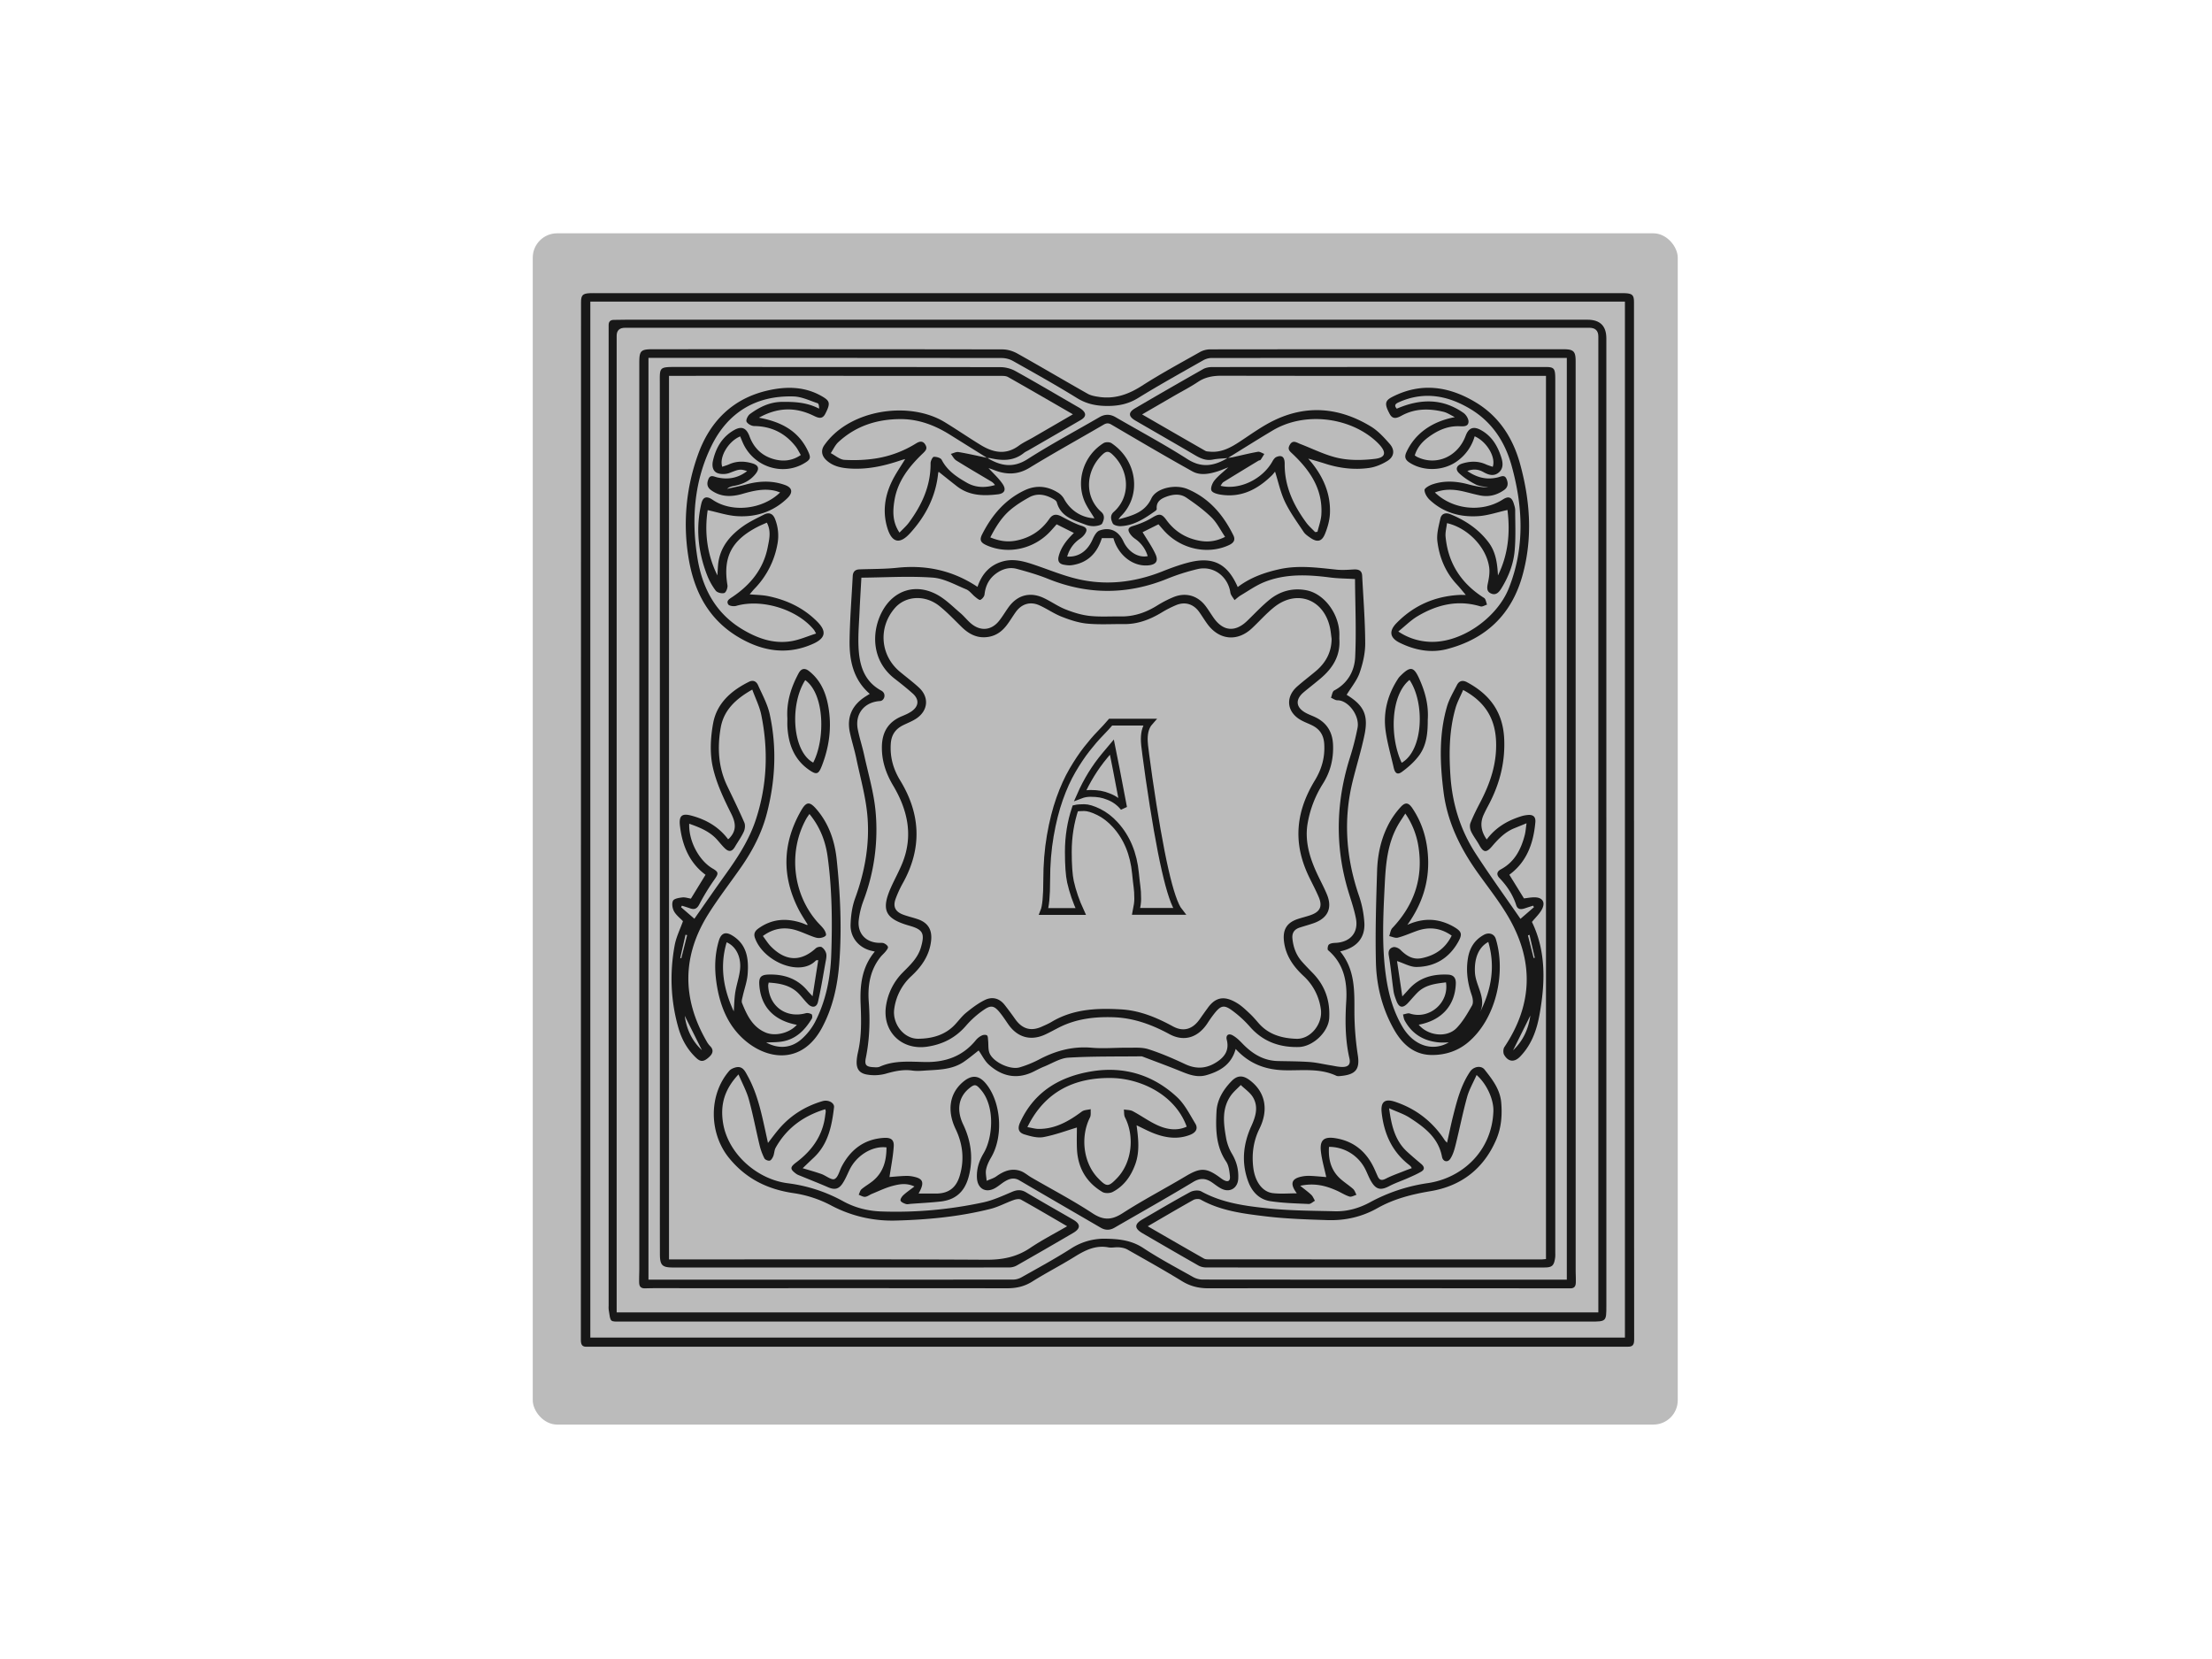 <svg xmlns="http://www.w3.org/2000/svg" xml:space="preserve" width="2000" height="1500" viewBox="0 0 2000 1500" data-version="1" data-id="lg_qwqdmXTY7rhA3qgKpJ" x="0" y="0"><rect width="2000" height="1500" id="background" stroke="transparent" fill="#ffffff"></rect><g id="outer-wrapper" data-padding="20" transform="matrix(2.301,0,0,2.301,-1300.613,-975.46)"><g id="inner-wrapper" transform="matrix(0.957,0,0,0.957,10,10.404)"><rect width="470.13" height="489.129" x="398.995" y="165.452" fill="#bbbbbb" rx="10" ry="10" transform="translate(399.94 362.45)"></rect><path fill="#181818" d="M1251.11 769.131C1251.11 840.194 1251.094 911.257 1251.167 982.321C1251.167 985.181 1249.654 985.076 1247.74 985.076Q1213.056 985.066 1178.367 985.071H823.186C822.578 985.071 821.969 985.035 821.366 985.071C819.416 985.201 818.693 984.463 818.693 982.361C818.75 840.324 818.75 698.281 818.756 556.243C818.756 553.315 819.421 552.618 822.38 552.488C823.415 552.441 824.46 552.478 825.5 552.478H1245.088C1245.956 552.478 1246.825 552.441 1247.688 552.498C1250.486 552.675 1251.099 553.351 1251.099 556.206V769.136ZM1247.376 555.931H822.572V981.321H1247.376Z "></path><path fill="#181818" d="M1239.753 767.836V968.28C1239.753 974.692 1239.711 974.733 1233.258 974.733H835.218C830.461 974.733 830.928 975.113 830.102 969.778C830.024 969.268 830.092 968.738 830.092 968.218V567.854C830.092 567.163 830.118 566.466 830.092 565.774C830.04 564.308 830.642 563.465 832.192 563.45C833.919 563.434 835.65 563.382 837.377 563.382H1232.01Q1239.753 563.382 1239.748 571.047V767.851ZM1236.46 970.963V570.267Q1236.46 566.689 1232.758 566.689H836.846Q833.388 566.689 833.388 569.986V970.963Z "></path><path fill="#181818" d="M1227.148 768.616V953.216C1227.148 955.036 1227.258 956.856 1227.21 958.671C1227.174 960.091 1226.748 961.099 1224.917 961.099C1175.377 961.047 1125.837 961.021 1076.296 961.068C1072.365 961.068 1068.922 960.241 1065.526 958.156C1058.153 953.632 1050.598 949.409 1043.068 945.146C1042.08 944.589 1040.838 944.355 1039.688 944.251C1038.232 944.121 1036.703 944.531 1035.284 944.267C1030.026 943.289 1025.773 945.421 1021.494 948.083C1015.763 951.645 1009.736 954.723 1004.021 958.312C1000.787 960.345 997.464 961.068 993.731 961.062C949.385 961.011 905.039 961.032 860.694 961.032C855.499 961.032 850.299 960.948 845.109 961.094C843.139 961.151 842.655 960.168 842.619 958.619C842.577 956.715 842.681 954.807 842.681 952.899V581.099C842.681 576.059 843.253 575.499 848.406 575.499C896.215 575.499 944.029 575.477 991.838 575.571C993.871 575.571 996.107 576.252 997.896 577.251C1007.562 582.659 1017.094 588.311 1026.74 593.755C1028.154 594.556 1029.922 594.858 1031.57 595.092C1038.024 596.007 1043.604 594.005 1049.069 590.495C1056.78 585.545 1064.866 581.177 1072.854 576.668A8.84 8.84 0 0 1 1077.004 575.55C1125.42 575.493 1173.838 575.498 1222.254 575.509C1226.29 575.509 1227.138 576.393 1227.138 580.386V768.626ZM1223.503 579.06H1221.506C1173.526 579.06 1125.546 579.055 1077.57 579.102C1076.436 579.102 1075.183 579.497 1074.19 580.059C1065.24 585.149 1056.224 590.141 1047.467 595.544C1043.5 597.994 1039.428 598.794 1034.94 598.794S1026.381 598.014 1022.408 595.554C1013.802 590.23 1004.952 585.3 996.133 580.329A9.9 9.9 0 0 0 991.531 579.107C944.071 579.045 896.61 579.055 849.155 579.055H846.445V957.537H848.895C897.998 957.537 947.107 957.547 996.211 957.501C997.35 957.501 998.603 957.131 999.601 956.57C1006.382 952.743 1013.241 949.025 1019.803 944.844A25.1 25.1 0 0 1 1034.41 940.725C1039.854 940.835 1044.841 941.396 1049.62 944.547C1056.182 948.874 1063.166 952.566 1070.03 956.424A8.3 8.3 0 0 0 1073.899 957.49C1122.831 957.542 1171.763 957.532 1220.695 957.532H1223.518V579.06Z "></path><path fill="#181818" d="M985.577 620.135C990.985 623.38 996.117 624.451 1002.097 620.629C1011.697 614.499 1021.769 609.106 1031.633 603.386C1033.848 602.101 1036.006 602.101 1038.222 603.386C1048.086 609.106 1058.158 614.498 1067.758 620.629C1073.738 624.451 1078.865 623.375 1084.278 620.135C1084.948 620.041 1085.625 619.985 1086.285 619.844C1089.738 619.09 1093.175 618.221 1096.654 617.608C1097.465 617.468 1098.422 618.164 1099.311 618.481C1098.812 619.293 1098.349 620.13 1097.793 620.894C1097.621 621.128 1097.148 621.118 1096.862 621.289C1092.078 624.191 1087.289 627.087 1082.531 630.041C1082.042 630.348 1081.766 630.998 1081.33 631.575C1089.083 633.452 1098.568 628.881 1102.64 621.555C1103.03 620.853 1103.59 620.031 1104.272 619.74C1106.492 618.804 1107.699 619.709 1107.672 622.558C1107.59 631.752 1111.276 639.526 1116.549 646.707C1117.589 648.127 1118.962 649.297 1120.179 650.587L1121.136 650.457C1121.692 648.09 1122.596 645.745 1122.737 643.353C1123.367 632.615 1117.73 624.783 1110.34 617.935C1109.165 616.849 1109.066 616.063 1109.711 614.862C1110.97 612.527 1112.566 613.822 1114.131 614.425C1119.352 616.427 1124.448 619.053 1129.851 620.203C1134.63 621.217 1139.824 621.092 1144.723 620.515C1149.096 619.995 1149.507 617.92 1146.605 614.717A25 25 0 0 0 1144.359 612.564C1133.553 603.334 1115.665 601.16 1102.774 608.835C1096.566 612.527 1090.461 616.396 1084.309 620.182C1082.255 620.379 1080.17 620.416 1078.158 620.811C1075.277 621.378 1072.994 620.26 1070.633 618.871C1062.578 614.129 1054.466 609.496 1046.386 604.801C1043.468 603.105 1043.37 601.436 1046.286 599.731A2212 2212 0 0 1 1074.174 583.667C1075.235 583.064 1076.639 582.825 1077.887 582.82C1123.444 582.778 1168.997 582.783 1214.554 582.789C1218.417 582.789 1218.776 583.303 1218.776 588.019V946.014C1218.776 946.882 1218.833 947.761 1218.708 948.609C1218.225 951.874 1217.44 952.529 1214.174 952.529Q1144.801 952.555 1075.433 952.524C1074.372 952.524 1073.181 952.249 1072.266 951.729C1064.591 947.366 1056.962 942.93 1049.334 938.495C1045.902 936.498 1045.886 934.735 1049.272 932.775C1055.782 928.999 1062.262 925.151 1068.876 921.563C1070.113 920.893 1072.282 920.659 1073.426 921.293C1082.084 926.087 1091.667 927.304 1101.178 928.293C1110.19 929.228 1119.305 929.228 1128.374 929.452C1133.486 929.577 1138.327 928.147 1142.794 925.718A70.7 70.7 0 0 1 1166.526 917.877C1180.509 915.802 1192.771 904.819 1193.369 888.372C1193.535 883.728 1190.8 877.322 1186.469 873.495C1185.096 876.609 1183.421 879.465 1182.574 882.548C1180.78 889.043 1179.48 895.668 1177.852 902.209C1177.363 904.179 1176.765 906.255 1175.668 907.909C1174.555 909.583 1172.636 909.057 1172.268 907.076C1170.806 899.229 1165.034 894.945 1158.96 891.024C1156.542 889.464 1153.698 888.574 1150.542 887.155C1151.519 894.211 1152.912 900.368 1157.952 905.001C1159.798 906.697 1161.712 908.324 1163.635 909.931C1164.977 911.049 1165.398 912.214 1163.677 913.212C1161.919 914.232 1160.037 915.048 1158.17 915.869C1155.664 916.977 1153.038 917.845 1150.62 919.119C1147.177 920.929 1145.227 920.607 1143.236 917.273C1142.31 915.723 1141.67 914.003 1140.875 912.37A16.69 16.69 0 0 0 1125.873 903C1125.561 907.466 1126.408 911.647 1129.424 915.006C1131.239 917.029 1133.709 918.454 1135.768 920.284C1136.424 920.867 1136.699 921.881 1137.152 922.697C1136.184 922.962 1135.087 923.664 1134.286 923.415C1132.492 922.858 1130.865 921.777 1129.133 921.002C1124.588 918.958 1119.919 917.715 1114.053 918.989C1115.91 920.487 1117.345 921.506 1118.603 922.713C1119.263 923.347 1119.612 924.314 1120.101 925.131C1119.248 925.593 1118.369 926.493 1117.537 926.451C1112.275 926.217 1106.981 926.093 1101.787 925.307C1097.273 924.627 1094.277 921.501 1092.702 917.242C1089.842 909.515 1090.606 901.912 1093.955 894.529C1095.739 890.597 1097.002 886.589 1094.647 882.631C1093.472 880.665 1091.345 879.267 1089.65 877.608C1088.261 879.058 1086.66 880.364 1085.526 881.991C1081.782 887.368 1082.567 893.39 1083.612 899.307C1084.008 901.543 1084.834 903.831 1085.994 905.781C1087.934 909.041 1088.823 912.417 1088.599 916.171C1088.381 919.785 1085.396 921.808 1082.063 920.341C1080.581 919.691 1079.286 918.615 1077.939 917.679C1075.37 915.895 1073.067 915.63 1070.098 917.419C1059.432 923.857 1048.564 929.961 1037.78 936.207C1035.882 937.304 1034.036 937.304 1032.143 936.201C1020.999 929.717 1009.84 923.259 998.712 916.743C996.601 915.505 994.708 916.041 992.862 917.138C991.452 917.975 990.22 919.114 988.796 919.92C984.864 922.151 981.5 920.128 981.308 915.64C981.146 911.938 982.218 908.709 984.095 905.563C987.719 899.495 988.983 886.541 982.909 879.532C980.98 877.301 980.398 877.103 978.109 878.986C973.742 882.579 972.842 887.883 975.671 893.816C978.708 900.191 979.753 906.832 978.281 913.774C977.371 918.059 975.588 921.907 971.48 924.013C969.92 924.813 968.084 925.255 966.326 925.448C962.296 925.895 958.24 926.098 954.2 926.394C953.508 926.446 952.754 926.664 952.14 926.462C951.309 926.186 950.17 925.718 949.952 925.068C949.759 924.501 950.498 923.388 951.106 922.827C952.411 921.621 953.904 920.617 955.651 919.27C952.307 917.705 949.395 918.324 946.665 919.036C943.769 919.796 941.023 921.153 938.231 922.281C937.269 922.671 936.38 923.425 935.407 923.519C934.56 923.602 933.65 922.989 932.766 922.681C933.14 921.901 933.332 920.908 933.93 920.393C935.433 919.109 937.206 918.147 938.72 916.878C942.978 913.306 944.174 908.511 944.174 903.223C938.267 902.5 931.757 906.593 928.918 912.593C928.034 914.465 927.228 916.41 926.078 918.116C924.508 920.451 922.75 920.69 920.213 919.593C916.516 917.986 912.756 916.519 909.028 914.98C908.393 914.72 907.707 914.507 907.161 914.112C904.483 912.167 904.483 911.356 907.161 909.349C913.666 904.461 918.06 898.289 919.027 890.009C919.09 889.495 919.199 888.98 919.23 888.465C919.246 888.226 919.136 887.977 919.043 887.545C910.172 890.244 903.209 895.246 898.669 903.358C898.102 904.372 898.139 905.708 897.692 906.811C897.395 907.539 896.834 908.506 896.22 908.657C895.58 908.807 894.348 908.303 894.057 907.737A24.4 24.4 0 0 1 892.102 902.459C890.578 896.156 889.387 889.771 887.666 883.525C886.725 880.109 884.967 876.921 883.412 873.25C877.698 879.355 875.836 885.621 877.084 893.28C879.122 905.797 890.978 916.348 903.646 917.944A63.4 63.4 0 0 1 926.432 925.364C931.299 928.022 936.499 929.332 942.068 929.53C956.155 930.034 970.091 928.765 983.835 925.817C987.922 924.938 991.843 923.134 995.722 921.48C997.833 920.58 999.528 920.503 1001.552 921.714C1007.932 925.541 1014.426 929.176 1020.864 932.915Q1025.492 935.609 1020.796 938.365A2174 2174 0 0 1 997.636 951.729C996.72 952.249 995.53 952.524 994.469 952.524C948.48 952.555 902.491 952.54 856.508 952.534C852.082 952.534 851.152 951.624 851.141 947.049C851.115 935.349 851.131 923.649 851.131 911.954C851.131 804.584 851.141 697.209 851.105 589.84C851.105 582.825 850.585 582.773 858.213 582.778C902.47 582.804 946.728 582.773 990.98 582.861C993.028 582.861 995.296 583.449 997.084 584.442C1005.482 589.096 1013.75 593.984 1022.065 598.794C1022.814 599.226 1023.599 599.626 1024.27 600.157Q1027.338 602.569 1023.953 604.551C1016.85 608.69 1009.726 612.793 1002.612 616.906C1001.936 617.296 1001.192 617.597 1000.6 618.081C996.424 621.461 991.728 621.336 986.861 620.234C986.456 620.14 986.014 620.197 985.587 620.182Q977.933 615.413 970.278 610.624C964.002 606.693 957.325 604.145 949.78 604.187C940.144 604.244 931.544 607.031 924.41 613.635C923.099 614.852 922.319 616.645 921.294 618.169C923.172 619.137 925.007 620.821 926.931 620.925C931.294 621.159 935.761 621.003 940.071 620.301A44.2 44.2 0 0 0 956.244 614.217C957.476 613.453 958.984 612.834 960.086 614.623C961.038 616.173 960.456 616.979 959.14 618.237C953.508 623.619 948.704 629.661 947.43 637.664C946.733 642.022 946.577 646.426 949.52 650.799C950.94 649.302 952.312 648.121 953.358 646.707C958.708 639.458 962.369 631.58 962.281 622.298C962.271 621.378 963.097 619.708 963.612 619.678C964.694 619.615 966.43 620.098 966.842 620.899C969.15 625.408 973.122 628.008 977.262 630.359C980.746 632.334 984.584 632.475 988.722 631.269A4.7 4.7 0 0 0 986.992 629.687C982.264 626.859 977.496 624.097 972.826 621.175C971.886 620.587 971.324 619.391 970.59 618.476C971.651 618.201 972.77 617.551 973.757 617.717C977.735 618.383 981.677 619.303 985.629 620.13ZM1051.477 935.625C1059.38 940.179 1066.926 944.553 1074.517 948.863C1075.131 949.212 1076.005 949.191 1076.759 949.196Q1144.832 949.227 1212.905 949.227C1213.571 949.227 1214.236 949.129 1214.965 949.071V586.439H1211.444C1168.227 586.439 1125.01 586.465 1081.792 586.382C1078.21 586.377 1075.042 586.922 1072.016 588.951C1068.86 591.061 1065.449 592.799 1062.157 594.707L1049.131 602.263C1058.018 607.395 1066.546 612.33 1075.1 617.223C1075.584 617.499 1076.254 617.488 1076.847 617.545C1081.647 618.035 1085.531 615.881 1089.358 613.359C1093.908 610.364 1098.365 607.114 1103.238 604.749C1116.872 598.139 1130.298 599.465 1143.064 607.223C1146.023 609.017 1148.504 611.758 1150.822 614.399C1152.986 616.869 1152.642 619.615 1149.902 621.326C1147.64 622.74 1144.962 623.874 1142.342 624.243C1136.195 625.106 1130.09 624.357 1124.157 622.439C1122.113 621.779 1120.044 621.206 1117.345 620.411C1118.208 621.441 1118.598 621.887 1118.972 622.355C1123.699 628.309 1126.528 635.038 1126.268 642.693C1126.169 645.636 1125.316 648.683 1124.178 651.423C1122.878 654.553 1120.954 654.84 1118.166 652.89C1117.178 652.203 1116.096 651.475 1115.452 650.503C1112.79 646.478 1109.893 642.537 1107.818 638.21C1105.962 634.341 1105.073 630.005 1103.721 625.761C1103.367 626.177 1102.91 626.807 1102.364 627.342C1096.586 632.984 1089.956 636.484 1081.6 635.236C1080.154 635.023 1078.095 634.523 1077.617 633.53S1077.955 630.488 1078.823 629.396C1080.29 627.55 1082.245 626.089 1084.517 623.978C1082.645 624.695 1081.402 625.247 1080.118 625.652C1076.676 626.734 1072.984 627.431 1069.78 625.652C1058.59 619.428 1047.556 612.917 1036.51 606.438C1035.252 605.7 1034.41 605.835 1033.245 606.521C1023.157 612.408 1012.924 618.061 1002.955 624.144C997.995 627.171 993.242 627.072 988.172 625.044C987.449 624.753 986.705 624.519 986.055 624.29C988.062 626.505 990.283 628.47 991.879 630.852C993.434 633.172 992.649 634.742 989.939 635.069C984.006 635.787 978.141 635.693 973.086 631.757C970.59 629.812 968.126 627.831 965.588 625.813C965.526 626.011 965.416 626.224 965.39 626.448C964.402 636.037 960.175 644.159 953.768 651.138C949.546 655.739 946.368 654.887 944.544 648.933C942.516 642.318 943.441 635.865 946.4 629.75C947.929 626.593 949.983 623.687 951.85 620.593C951.298 620.749 950.664 620.894 950.056 621.103C943.041 623.494 935.922 625.054 928.418 624.425C925.028 624.139 921.939 623.369 919.412 620.988C917.556 619.241 917.171 616.989 918.637 614.909A29 29 0 0 1 922.547 610.427C934.081 599.657 955.006 597.463 968.12 605.461C973.066 608.477 977.85 611.763 982.79 614.784C987.906 617.914 993.112 619.074 998.483 615.127C1000.283 613.801 1002.373 612.871 1004.318 611.742C1009.689 608.632 1015.05 605.512 1020.724 602.216C1011.629 596.969 1002.882 591.883 994.079 586.912C993.179 586.402 991.905 586.439 990.808 586.439Q924.295 586.413 857.782 586.423H854.875V949.223H858.364C900.63 949.223 942.895 949.103 985.156 949.347C991.812 949.383 997.626 948.25 1003.163 944.517C1007.947 941.292 1013.116 938.64 1018.353 935.598C1011.853 931.818 1005.675 928.162 999.409 924.678C998.639 924.252 997.277 924.517 996.325 924.855C993.158 925.983 990.148 927.653 986.913 928.464C974.194 931.667 961.204 932.915 948.116 933.258A53.4 53.4 0 0 1 921.175 926.914A47.8 47.8 0 0 0 905.996 922C895.289 920.43 886.527 916.109 879.586 907.638C871.27 897.493 871.052 881.638 879.632 871.773C880.199 871.118 881.166 870.681 882.029 870.432C885.113 869.537 886.111 871.955 887.219 873.968C891.197 881.191 892.84 889.178 894.587 897.118L895.513 901.393C897.213 899.224 898.633 897.263 900.208 895.443C904.988 889.932 910.972 886.261 917.946 884.217C920.265 883.541 922.86 884.909 922.636 886.775C921.731 894.419 920.254 901.876 914.259 907.482C912.824 908.823 911.409 910.196 909.761 911.767C912.522 912.609 915.013 913.285 917.441 914.143C919.318 914.809 921.586 916.763 922.828 916.213C924.3 915.563 924.856 912.838 925.818 911.018C929.479 904.091 935.007 899.858 942.984 899.323C945.994 899.12 947.331 900.046 947.149 902.828C946.879 907.066 946.01 911.262 945.412 915.396C947.206 915.261 949.686 914.996 952.172 914.928C953.452 914.892 954.772 915.084 956.01 915.407C959.38 916.285 959.696 917.991 957.351 922.177H964.527C969.519 922.172 972.676 919.915 974.163 915.137C976.243 908.454 975.567 901.944 972.566 895.693C968.952 888.169 970.029 881.019 975.634 876.313C979.3 873.235 982.301 873.567 985.28 877.373C991.328 885.101 992.15 898.808 987.163 907.305C986.258 908.849 985.431 910.545 985.078 912.276C984.771 913.758 985.192 915.386 985.291 916.951C986.643 916.343 988.135 915.937 989.316 915.089C992.368 912.916 995.592 911.611 999.274 912.931C1000.854 913.498 1002.191 914.721 1003.678 915.583C1012.06 920.445 1020.677 924.953 1028.763 930.268C1033.333 933.274 1036.688 933.097 1041.175 930.206C1049.532 924.824 1058.382 920.211 1066.931 915.116C1073.051 911.465 1075.485 911.439 1081.205 915.672C1081.621 915.979 1082.042 916.291 1082.489 916.551C1084.346 917.611 1085.401 917.107 1085.188 914.975C1084.98 912.947 1084.72 910.649 1083.633 909.042C1079.359 902.708 1079.323 895.61 1079.676 888.522C1079.92 883.609 1082.5 879.454 1085.89 875.98C1088.272 873.541 1090.56 873.573 1093.264 875.59C1099.691 880.374 1101.199 887.685 1097.324 895.537C1094.829 900.592 1094.106 905.937 1094.772 911.46C1095.484 917.351 1098.552 921.517 1102.847 922.01C1106.03 922.38 1109.29 922.083 1112.639 922.083C1112.399 921.73 1112.212 921.459 1112.03 921.179C1109.935 917.965 1110.684 916.057 1114.438 915.24A14.5 14.5 0 0 1 1118.042 914.913C1120.402 915.006 1122.763 915.256 1124.744 915.412C1123.985 911.922 1122.982 908.517 1122.56 905.043C1121.978 900.233 1123.746 898.678 1128.525 899.448C1136.055 900.654 1141.213 904.991 1144.405 911.813C1144.915 912.911 1145.378 914.029 1145.882 915.126C1146.61 916.706 1147.52 916.92 1149.169 916.077C1151.753 914.757 1154.535 913.815 1157.239 912.723C1158.092 912.38 1158.96 912.079 1159.849 911.746C1159.678 911.429 1159.626 911.257 1159.512 911.132A7 7 0 0 0 1158.762 910.415C1151.758 904.981 1148.467 897.617 1147.5 888.98C1147.006 884.57 1148.732 883.068 1153.017 884.498C1161.623 887.373 1168.393 892.636 1173.364 900.223C1173.604 900.587 1173.952 900.878 1174.347 901.309C1175.2 897.493 1175.917 893.941 1176.802 890.426C1178.408 884.046 1180.046 877.66 1183.806 872.101C1185.2 870.037 1188.278 869.423 1189.75 871.279C1192.906 875.273 1196.104 879.371 1196.577 884.737C1197.03 889.89 1196.634 895.054 1194.622 899.812C1189.542 911.808 1180.353 919.057 1167.582 921.189C1159.896 922.473 1152.528 924.34 1145.732 928.178C1139.377 931.766 1132.487 933.315 1125.285 933.081C1116.736 932.806 1108.151 932.541 1099.675 931.511C1090.612 930.414 1081.439 929.281 1073.207 924.678C1072.432 924.247 1070.961 924.371 1070.144 924.824C1064.029 928.24 1057.997 931.807 1051.487 935.588Z "></path><path fill="#181818" d="M1130.46 822.747C1136.61 830.257 1136.314 838.92 1136.304 847.645C1136.332 853.6 1136.804 859.545 1137.714 865.429C1138.597 871.326 1136.689 873.38 1130.412 873.931C1129.902 873.978 1129.31 874.015 1128.868 873.807C1121.978 870.572 1114.578 871.753 1107.402 871.545C1099.592 871.321 1093.045 868.815 1087.549 862.798C1085.817 869.168 1081.194 871.929 1075.563 873.552C1071.491 874.722 1067.94 873.157 1064.305 871.685C1059.355 869.688 1054.342 867.853 1049.355 865.949A1.6 1.6 0 0 0 1048.85 865.829C1038.846 865.949 1028.82 865.778 1018.846 866.376C1015.482 866.579 1012.216 868.706 1008.936 870.026C1007.495 870.603 1006.112 871.336 1004.718 872.033C997.927 875.439 991.723 874.181 986.258 869.309C984.48 867.723 983.388 865.372 982.015 863.427C980.215 864.816 978.172 866.542 975.978 868.05C970.913 871.534 964.974 871.29 959.223 871.727C957.762 871.836 956.259 871.877 954.813 871.675C951.023 871.139 947.492 871.925 943.857 872.969A17.7 17.7 0 0 1 936.27 873.333C932.844 872.772 931.694 870.827 931.96 867.385C932.043 866.267 932.24 865.149 932.49 864.051C933.977 857.561 933.837 851.005 933.561 844.411C933.249 836.772 933.967 829.311 939.38 822.811C938.522 822.607 937.997 822.503 937.477 822.358C932.724 821.048 929.287 816.965 929.432 811.818C929.536 808.162 930.056 804.34 931.304 800.928C935.236 790.185 937.248 779.083 936.4 767.799C935.782 759.589 933.436 751.503 931.752 743.385C931.013 739.834 929.885 736.365 929.136 732.814C927.8 726.485 930.088 721.624 935.464 718.15C936.026 717.786 936.593 717.443 937.3 717C930.54 711.13 928.912 703.309 929.022 695.088C929.142 686.274 929.864 677.47 930.312 668.667C930.4 666.909 931.258 665.957 933.052 665.89C938.21 665.697 943.4 665.775 948.522 665.235C960.414 663.976 971.376 666.295 981.542 673.071C983.325 667.788 986.632 664.033 992.066 662.577C996.07 661.501 999.986 662.406 1003.792 663.649C1009.544 665.526 1015.149 667.887 1020.984 669.436C1033.443 672.749 1045.658 671.428 1057.581 666.67C1061.029 665.297 1064.544 664.018 1068.127 663.087C1078.194 660.482 1084.184 663.477 1088.397 673.154C1093.472 669.28 1099.28 667.211 1105.4 665.843C1113.252 664.091 1121.058 665.183 1128.889 665.993C1131.182 666.233 1133.527 666.077 1135.841 665.931C1137.843 665.807 1139.367 666.191 1139.486 668.511C1139.97 677.751 1140.698 686.991 1140.74 696.231C1140.755 700.293 1139.783 704.511 1138.441 708.369C1137.344 711.515 1135.035 714.239 1133.002 717.573C1132.799 716.99 1132.804 717.203 1132.903 717.261C1140.163 721.644 1142.154 725.633 1140.428 733.927C1139.107 740.271 1137.168 746.479 1135.608 752.777C1131.671 768.699 1132.867 784.325 1138.145 799.795A42 42 0 0 1 1140.396 811.147C1140.693 817.329 1137.068 821.354 1130.444 822.737ZM933.867 669.317C933.591 674.361 933.311 678.833 933.107 683.31C932.9 687.886 932.52 692.467 932.666 697.038C932.91 704.656 934.631 711.691 942.125 715.721C942.489 715.919 942.832 716.251 943.045 716.605C943.851 717.973 942.967 719.865 941.521 719.955C935.094 720.349 931.158 725.211 932.38 731.509C933.066 735.065 934.231 738.529 935 742.069C936.685 749.833 939.01 757.555 939.707 765.413A82.16 82.16 0 0 1 934.627 802.161A33.8 33.8 0 0 0 932.807 809.696C932.083 815.223 935.573 819.092 941.142 819.238C941.833 819.258 942.598 819.165 943.185 819.435C943.835 819.737 944.641 820.325 944.777 820.928C944.891 821.453 944.247 822.228 943.804 822.784C943.17 823.585 942.359 824.245 941.724 825.046C937.393 830.459 936.404 836.918 936.899 843.459C937.491 851.218 937.237 858.831 935.703 866.443C935.11 869.387 935.791 870.12 938.813 870.291C939.67 870.338 940.643 870.431 941.381 870.099C947.408 867.389 953.783 868.055 960.065 868.165C968.442 868.31 975.529 865.799 980.917 859.137A7.3 7.3 0 0 1 983.329 857.271C983.933 856.979 984.983 856.896 985.446 857.245C985.867 857.557 985.82 858.565 985.898 859.278C986.096 861.041 985.846 862.975 986.496 864.545C988.02 868.232 994.977 871.493 998.862 870.359A44 44 0 0 0 1006.995 867.036C1013.739 863.506 1020.717 861.628 1028.445 862.304C1033.249 862.725 1038.127 862.252 1042.968 862.304C1045.896 862.335 1049 862.039 1051.704 862.902C1056.863 864.545 1061.881 866.729 1066.789 869.033C1071.605 871.295 1075.921 870.853 1080.211 867.883C1083.383 865.684 1084.896 862.959 1083.892 859.018C1083.429 857.208 1084.568 856.267 1086.269 857.193C1087.808 858.03 1089.139 859.351 1090.377 860.635C1094.37 864.769 1098.941 867.624 1104.879 867.765C1109.201 867.868 1113.532 867.853 1117.843 868.159C1120.734 868.367 1123.594 869.069 1126.47 869.522C1128.165 869.792 1129.87 870.234 1131.56 870.192C1133.661 870.146 1134.847 869.231 1134.26 866.677C1132.486 858.935 1132.46 851.119 1132.949 843.189C1133.433 835.347 1132.034 827.802 1125.482 822.249C1125.144 821.963 1125.347 820.361 1125.809 819.955C1126.429 819.415 1127.541 819.285 1128.456 819.248C1134.504 819.025 1138.071 815.098 1136.922 809.186C1136.059 804.714 1134.415 800.398 1133.193 795.989C1128.274 778.209 1128.935 760.577 1134.509 743.037A108 108 0 0 0 1137.587 730.983C1138.57 725.939 1133.719 719.58 1129.345 719.647C1128.461 719.663 1127.567 718.967 1126.678 718.597C1127.099 717.577 1127.239 716.028 1127.988 715.633C1133.552 712.69 1136.345 707.63 1136.615 701.915C1137.119 691.261 1136.625 680.554 1136.553 669.857C1132.762 669.634 1129.569 669.634 1126.428 669.228C1117.24 668.048 1108.078 667.575 1099.289 671.111C1095.899 672.473 1092.836 674.662 1089.659 676.534C1088.733 677.08 1087.938 677.85 1087.079 678.515C1086.492 677.485 1085.541 676.513 1085.379 675.421C1084.391 668.771 1078.427 664.251 1071.891 665.775A86 86 0 0 0 1059.311 669.795C1043.031 676.363 1026.843 676.357 1010.557 669.795C1006.402 668.121 1002.06 666.862 997.728 665.692C994.65 664.86 991.738 665.713 989.153 667.611C986.247 669.748 984.822 672.634 984.427 676.201C984.338 677.023 983.491 678.047 982.731 678.396C982.289 678.599 981.26 677.715 980.599 677.184C979.336 676.175 978.317 674.662 976.902 674.08C972.373 672.218 967.782 669.587 963.075 669.26C953.409 668.583 943.653 669.207 933.877 669.296ZM891.815 603.609C901.06 605.305 908.018 609.069 911.907 617.254C913.265 620.109 913.041 620.79 910.249 622.413C901.232 627.639 889.479 623.645 885.189 613.895C884.81 613.032 884.462 612.163 884.098 611.295C879.293 613.255 875.398 619.755 876.735 623.759C877.681 623.427 878.659 623.156 879.574 622.745C882.746 621.325 885.959 621.409 889.204 622.397C891.659 623.141 892.101 624.571 890.457 626.651C888.201 629.511 885.117 630.956 881.607 631.611C880.603 631.799 879.61 632.011 878.737 632.823C881.305 632.235 883.9 631.741 886.437 631.045C891.83 629.563 897.181 629.329 902.506 631.247C905.527 632.334 905.881 634.337 903.442 636.692C897.675 642.256 890.592 644.518 882.787 644.034C878.841 643.79 874.967 642.469 870.76 641.569C869.423 650.415 870.396 659.551 874.743 668.359C874.831 666.987 874.893 665.609 875.008 664.241C875.606 657.076 879.751 652.094 885.288 648.168C887.946 646.286 890.962 644.887 893.879 643.389C895.979 642.313 897.545 642.989 898.413 645.209A18.56 18.56 0 0 1 899.375 655.651A35.1 35.1 0 0 1 889.995 673.831C889.35 674.496 888.778 675.229 887.993 676.134C890.697 676.384 893.187 676.389 895.579 676.877C903.281 678.458 910.16 681.719 915.766 687.371C919.692 691.328 919.177 694.141 914.034 696.451C903.598 701.135 893.598 699.591 883.989 694.069C871.197 686.716 865.118 675.021 862.861 660.913A84.24 84.24 0 0 1 866.719 618.944C871.581 605.19 880.993 595.69 895.569 592.404C903.192 590.687 910.857 590.755 917.965 594.988C920.95 596.766 921.241 597.775 919.011 602.07C917.763 604.473 916 603.646 914.164 602.757C906.832 599.215 899.594 599.267 891.809 603.604ZM895.055 646.697C893.687 647.315 892.48 647.794 891.331 648.387C880.515 653.951 876.984 660.893 878.877 672.395C879.043 673.419 878.321 675.328 877.582 675.583C876.594 675.926 874.675 675.443 874.057 674.626A27 27 0 0 1 870.447 668.079C866.803 658.651 865.841 648.943 868.113 639.037C868.794 636.063 870.307 635.626 872.829 637.342C880.676 642.682 893.224 641.372 900.499 634.305C899.786 634.065 899.183 633.805 898.554 633.655C893.91 632.537 889.469 633.613 885.029 634.887C880.536 636.177 876.173 636.281 872.138 633.348C870.365 632.058 870.38 630.436 871.098 628.746C871.888 626.879 873.334 627.805 874.66 628.112C879.059 629.121 883.125 628.471 886.942 625.548C884.108 624.545 883.448 624.841 879.802 626.266C878.284 626.859 876.142 626.936 874.681 626.318C872.761 625.507 872.471 623.286 872.918 621.315C874.108 616.063 876.599 611.633 881.399 608.82C884.623 606.932 886.604 607.681 887.941 611.28C889.839 616.38 893.458 619.63 898.715 620.832C902.245 621.638 905.699 621.185 909.001 618.929C908.231 617.639 907.675 616.453 906.889 615.449C902.569 609.922 896.921 607.129 889.849 607.041C888.741 607.026 887.135 606.141 886.713 605.227C886.391 604.519 887.265 602.72 888.117 602.101C891.997 599.273 896.162 597.177 901.211 597.115C906.442 597.052 911.533 597.302 916.504 599.902C916.52 598.961 916.379 597.842 915.917 597.687C912.672 596.6 909.38 594.993 906.063 594.889C890.613 594.416 879.085 601.405 872.335 615.138C865.258 629.537 864.031 645.017 866.48 660.763C868.43 673.295 873.797 683.814 885.075 690.548C891.232 694.225 897.825 696.575 905.085 695.374C908.485 694.812 911.735 693.351 915.272 692.228C914.715 691.271 914.585 690.948 914.372 690.694C907.435 682.234 892.969 677.85 882.475 680.876C881.477 681.167 879.589 680.918 879.195 680.263C878.274 678.755 879.693 678.027 880.947 677.184C888.325 672.234 893.661 665.708 895.407 656.8C896.042 653.581 896.911 650.196 895.044 646.691ZM1182.016 676.352C1180.576 674.657 1179.52 673.315 1178.356 672.072C1173.681 667.081 1171.185 660.997 1170.373 654.387C1169.999 651.351 1170.914 648.095 1171.601 645.017C1172.063 642.937 1173.816 642.464 1175.724 643.249C1181.912 645.787 1187.336 649.395 1191.407 654.819C1194.413 658.829 1194.985 663.524 1195.245 668.37C1199.545 659.681 1200.295 650.519 1199.145 641.497C1195.12 642.391 1191.272 643.737 1187.346 644.019C1179.853 644.549 1172.885 642.646 1167.243 637.363C1166.151 636.343 1165.132 634.7 1165.095 633.317C1165.075 632.553 1167.055 631.419 1168.319 630.993C1173.129 629.36 1178.007 629.635 1182.879 630.925C1185.604 631.648 1188.371 632.225 1191.251 632.267C1189.504 631.867 1187.585 631.788 1186.046 630.993C1183.644 629.75 1181.257 628.268 1179.312 626.417C1177.565 624.753 1178.272 623.13 1180.622 622.417C1183.867 621.435 1187.081 621.331 1190.253 622.756C1191.173 623.166 1192.151 623.447 1193.097 623.78C1194.486 619.86 1190.627 613.37 1185.677 611.253A18.88 18.88 0 0 1 1178.303 621.581C1172.729 625.517 1164.633 625.731 1158.949 622.059C1157.197 620.925 1156.734 619.745 1157.659 617.743C1161.169 610.141 1168.122 605.143 1177.544 603.391C1175.984 602.637 1174.497 601.576 1172.849 601.181C1166.989 599.782 1161.185 599.767 1155.699 602.761C1153.895 603.75 1152.09 604.473 1150.821 602.133C1148.57 597.973 1148.799 596.631 1151.877 595.061C1163.853 588.935 1175.391 590.761 1186.369 597.468C1195.916 603.303 1201.516 612.215 1204.413 622.886C1208.495 637.924 1209.54 653.036 1205.343 668.261C1200.893 684.412 1190.352 694.433 1174.336 698.608C1167.664 700.345 1161.076 699.055 1154.914 696.024C1150.863 694.032 1150.374 691.255 1153.541 688C1160.608 680.73 1169.287 676.93 1179.395 676.389C1180.082 676.352 1180.773 676.389 1182.027 676.389ZM1154.326 691.396A24.75 24.75 0 0 0 1165.532 695.499C1179.167 697.1 1194.72 686.107 1199.67 673.711C1206.326 657.045 1205.536 640.181 1200.835 623.271C1198.115 613.495 1192.811 605.393 1184.008 600.089C1174.643 594.447 1164.768 592.606 1154.347 597.354C1152.761 598.077 1152.767 598.836 1153.697 599.912C1163.213 595.804 1172.401 595.544 1181.107 601.654C1182.167 602.398 1183.212 604.098 1183.155 605.304C1183.061 607.338 1181.039 607.182 1179.473 607.119C1174.539 606.922 1170.337 608.887 1166.536 611.721C1164.05 613.573 1162.033 615.939 1161.086 619.095C1161.492 619.36 1161.757 619.579 1162.059 619.719C1169.9 623.531 1178.771 619.657 1181.99 611.019C1183.207 607.754 1185.204 607.026 1188.235 608.689C1192.791 611.186 1195.162 615.304 1196.655 620.052C1197.367 622.319 1197.475 624.664 1195.406 626.25C1193.456 627.748 1191.34 627.103 1189.333 625.97C1187.398 624.877 1185.355 624.482 1182.666 625.501C1186.764 628.341 1190.783 629.188 1195.203 628.111C1196.529 627.789 1197.975 626.89 1198.76 628.757C1199.478 630.452 1199.509 632.1 1197.705 633.353C1194.705 635.439 1191.433 636.245 1187.861 635.522C1185.573 635.064 1183.327 634.414 1181.054 633.889C1177.159 632.989 1173.291 632.781 1169.349 634.315C1176.759 641.45 1188.792 642.625 1197.247 637.191C1199.545 635.714 1200.897 636.182 1201.714 638.803C1201.994 639.708 1202.317 640.654 1202.317 641.58C1202.322 647.185 1202.603 652.822 1202.083 658.386C1201.573 663.836 1199.551 668.979 1196.654 673.679C1195.718 675.198 1194.486 676.675 1192.453 675.811C1190.419 674.948 1190.763 673.206 1191.147 671.365C1191.569 669.358 1191.912 667.211 1191.657 665.209C1190.617 656.956 1182.999 648.907 1174.315 646.905C1174.102 648.797 1173.566 650.68 1173.738 652.489C1174.783 663.487 1180.248 671.75 1189.551 677.621C1190.253 678.063 1190.373 679.425 1190.768 680.356C1189.873 680.621 1188.849 681.318 1188.1 681.095C1178.808 678.271 1170.27 680.351 1162.24 685.115C1159.485 686.752 1157.155 689.118 1154.326 691.395M1158.055 811.843C1162.563 809.831 1167.123 809.165 1171.803 810.423A22.4 22.4 0 0 1 1177.456 812.853C1180.409 814.641 1180.654 815.743 1178.933 818.822C1175.199 825.499 1169.354 829.055 1161.799 829.139C1159.24 829.169 1156.661 827.631 1153.801 826.715L1155.969 841.229C1157.223 839.861 1157.909 839.133 1158.569 838.384C1162.875 833.496 1168.459 831.988 1174.71 832.279C1177.035 832.389 1178.028 833.642 1177.94 836.029C1177.612 844.973 1172.126 851.077 1162.698 852.851C1166.515 857.411 1174.273 858.368 1178.288 854.187C1180.846 851.525 1182.775 848.181 1184.611 844.931C1185.204 843.875 1184.933 842.029 1184.486 840.745C1182.765 835.743 1182.042 830.709 1182.936 825.441C1183.649 821.235 1185.677 818.057 1189.426 815.961C1191.454 814.828 1193.696 815.468 1194.356 817.621C1198.62 831.51 1194.491 850.557 1182.843 860.203C1178.636 863.687 1173.571 865.299 1168.158 865.283C1160.748 865.258 1155.943 860.786 1152.558 854.811C1147.733 846.304 1145.367 836.902 1145.133 827.231C1144.831 814.698 1145.226 802.145 1145.621 789.608C1145.845 782.458 1147.441 775.516 1151.045 769.224A34.3 34.3 0 0 1 1155.174 763.603C1157.139 761.393 1158.471 761.523 1160.114 763.977C1164.222 770.093 1166.187 776.853 1166.546 784.237C1167.046 794.481 1163.998 803.503 1158.049 811.849ZM1176.245 816.273C1171.741 813.097 1167.019 812.53 1161.96 814.323C1159.355 815.249 1156.817 816.399 1154.155 817.095C1153.094 817.376 1151.783 816.705 1150.593 816.471C1151.003 815.353 1151.123 813.955 1151.872 813.159C1160.613 803.903 1164.508 793.103 1162.693 780.379A32.76 32.76 0 0 0 1157.207 766.141C1155.954 768.121 1154.805 769.734 1153.869 771.461C1149.875 778.834 1149.173 786.925 1148.767 795.089C1148.127 807.886 1147.457 820.679 1149.334 833.434C1150.39 840.594 1152.35 847.505 1156.063 853.755C1160.691 861.545 1168.413 863.958 1175.043 860.125C1173.826 860.125 1172.365 860.24 1170.925 860.105C1164.742 859.517 1159.953 856.667 1156.952 851.125C1156.552 850.385 1156.474 849.475 1156.25 848.644C1157.197 848.498 1158.257 847.994 1159.069 848.259C1166.941 850.859 1175.246 843.959 1173.899 835.457C1169.619 835.992 1165.361 836.434 1162.089 839.762C1160.816 841.057 1159.651 842.451 1158.424 843.792C1156.204 846.226 1154.649 845.987 1153.525 842.992C1153.042 841.702 1152.553 840.376 1152.361 839.024C1151.669 834.151 1151.248 829.237 1150.416 824.391C1150.088 822.483 1150.79 821.385 1152.251 821.011C1153.099 820.793 1154.487 821.396 1155.179 822.087C1157.633 824.542 1160.28 826.263 1163.925 825.525C1169.401 824.417 1173.608 821.593 1176.245 816.269ZM1191.277 818.873C1187.034 821.177 1185.495 826.008 1185.797 831.447C1186.103 836.928 1190.601 841.806 1187.907 847.667C1192.484 838.519 1194.262 829.117 1191.277 818.874M907.38 852.897C897.87 851.114 892.586 845.441 891.962 836.549C891.733 833.319 892.612 832.321 895.914 832.249C902.206 832.103 907.671 833.959 911.8 838.961C912.237 839.487 912.726 839.971 913.823 841.156L916.158 826.326C915.591 826.414 915.284 826.367 915.165 826.497C908.722 833.309 893.527 826.882 890.153 817.179C889.575 815.519 890.147 814.386 891.505 813.393C897.006 809.389 902.965 808.968 909.263 811.017C910.001 811.256 910.703 811.594 911.426 811.875C911.488 811.901 911.582 811.854 911.847 811.807C910.557 809.659 909.174 807.631 908.067 805.463C901.114 791.833 901.473 778.335 909.039 765.064C911.269 761.149 912.611 761.044 915.575 764.534C920.567 770.41 922.933 777.445 923.724 784.964C925.227 799.187 925.877 813.461 924.779 827.745C924.072 836.949 922.096 845.914 917.676 854.135C909.845 868.7 896.159 867.629 886.466 859.621C878.921 853.386 875.587 844.645 874.287 835.071C873.523 829.425 873.705 823.871 875.337 818.369C876.243 815.333 877.979 814.532 880.637 816.092C886.923 819.779 887.657 825.821 887.163 832.149C886.923 835.202 885.8 838.187 885.135 841.213C884.932 842.118 884.563 843.21 884.875 843.974C886.892 848.966 889.17 853.823 894.604 856.085C898.494 857.707 904.317 856.319 907.385 852.892ZM912.533 766.323C912.013 767.097 911.603 767.633 911.275 768.221C903.761 781.652 905.617 799.057 915.789 810.653C916.704 811.693 917.759 812.629 918.539 813.757C919.023 814.459 919.579 815.801 919.262 816.211C918.763 816.861 917.577 817.189 916.652 817.251C915.747 817.319 914.775 816.981 913.885 816.659C911.775 815.889 909.731 814.932 907.604 814.219C902.627 812.556 897.963 813.102 893.424 816.429C894.604 817.995 895.509 819.493 896.699 820.704C902.773 826.887 909.034 827.064 915.185 821.437C915.721 820.949 917.109 820.673 917.609 821.017A4.68 4.68 0 0 1 919.439 823.684C919.668 824.901 919.314 826.253 919.085 827.521C918.123 832.857 917.275 838.228 916.038 843.501C915.498 845.815 913.615 846.049 911.925 844.333C910.713 843.101 909.642 841.728 908.477 840.449C905.082 836.705 900.62 835.857 895.8 835.555C895.706 836.143 895.597 836.471 895.607 836.793C895.945 845.279 902.913 850.349 911.051 848.129C911.769 847.931 912.757 848.171 913.417 848.555C913.719 848.732 913.797 849.913 913.521 850.365C910.698 855.019 907.063 858.753 901.437 859.73C899.18 860.12 896.84 860.037 894.786 860.157C899.871 862.902 905.222 862.549 909.543 858.555A25 25 0 0 0 914.769 851.878C919.267 843.205 921.149 833.788 921.493 824.105C921.971 810.689 921.831 797.263 920.021 783.935C919.153 777.518 916.875 771.58 912.523 766.312ZM881.473 847.365C881.651 844.905 881.671 842.217 882.083 839.591C882.576 836.45 883.689 833.392 884.037 830.246C884.609 825.041 882.373 820.668 878.551 819.009C875.556 829.102 877.345 838.519 881.474 847.369Z "></path><path fill="#181818" d="M879.154 776.702C879.486 776.442 879.559 776.395 879.616 776.332C882.632 773.171 882.383 770.139 880.428 766.224C877.323 759.999 874.24 753.52 872.799 746.791C871.588 741.123 871.936 734.805 873.007 729.033C874.526 720.838 880.454 715.628 887.765 712.024C889.481 711.177 890.77 711.941 891.42 713.392C893.168 717.312 895.32 721.187 896.225 725.321C899.22 738.981 898.55 752.678 895.035 766.171C892.97 774.101 889.221 781.345 884.546 788.069C880.053 794.533 875.202 800.767 871.021 807.429C860.298 824.521 860.174 841.946 870.199 859.444A9.4 9.4 0 0 0 871.692 861.561C873.34 863.183 872.903 864.655 871.452 866.022C869.232 868.112 867.916 868.227 866.086 866.516C862.446 863.116 860.09 858.883 858.744 854.166C855.551 843.002 855.109 831.635 857.204 820.246C857.834 816.825 859.466 813.586 860.61 810.341C859.42 809.077 857.823 807.881 856.94 806.285C856.268 805.073 855.956 803.071 856.523 801.953C856.976 801.063 858.978 800.752 860.34 800.591C861.49 800.455 862.711 800.897 863.876 801.079L869.876 791.288C863.268 786.4 860.288 779.276 859.357 771.055C858.926 767.212 860.085 765.964 863.84 766.941C869.929 768.522 875.228 771.481 879.143 776.707ZM889.075 715.248C882.175 719.143 877.344 723.75 876.101 730.931C874.692 739.069 875.103 747.145 878.764 754.794C881.15 759.786 883.594 764.752 885.799 769.827C886.252 770.867 886.09 772.479 885.602 773.551C884.603 775.735 883.168 777.721 881.946 779.806C880.781 781.798 879.492 782.042 877.802 780.415C876.684 779.338 875.716 778.105 874.682 776.941C871.598 773.467 867.511 771.861 863.179 770.321C862.883 777.373 867.199 785.453 872.747 788.688C875.347 790.206 875.264 790.773 873.507 793.285A89 89 0 0 0 867.355 803.373C866.367 805.281 865.295 805.707 863.455 805.042C862.373 804.652 861.265 804.329 860.174 803.981L859.83 804.605L865.3 809.342C869.409 803.482 873.673 797.294 878.056 791.184C883.064 784.2 887.749 777.029 890.474 768.814C895.18 754.617 895.742 740.13 892.741 725.539C892.044 722.143 890.411 718.945 889.07 715.253ZM868.39 863.292L861.344 849.195C862.061 854.645 864.276 859.475 868.39 863.292M859.498 825.483L859.929 825.566L862.321 816.056L861.656 815.91L859.492 825.483ZM1190.634 776.79C1194.357 771.777 1199.323 768.943 1204.986 767.207C1205.802 766.957 1206.67 766.811 1207.523 766.733C1209.697 766.541 1210.804 767.472 1210.596 769.755C1209.822 778.35 1207.102 785.973 1199.921 791.267L1205.916 800.986C1207.226 800.846 1208.75 800.544 1210.279 800.549C1213.467 800.559 1214.814 802.483 1213.358 805.359C1212.38 807.283 1210.664 808.833 1209.198 810.647C1215.058 822.743 1214.678 835.685 1212.286 848.847C1211.111 855.3 1208.943 861.197 1204.31 865.97C1201.985 868.367 1199.453 868.139 1197.778 865.206C1197.316 864.4 1197.368 862.788 1197.888 862.013C1209.406 844.796 1210.061 827.09 1199.874 809.213C1196.12 802.623 1191.325 796.623 1186.91 790.419C1179.781 780.409 1174.467 769.619 1172.907 757.306C1171.425 745.575 1170.957 733.812 1174.29 722.289C1175.19 719.185 1176.91 716.299 1178.398 713.387C1179.282 711.655 1180.728 711.249 1182.542 712.222C1191.928 717.255 1197.368 724.53 1197.815 735.689C1198.215 745.694 1195.714 754.664 1191.05 763.265A63 63 0 0 0 1189.427 766.515Q1187.004 771.637 1190.628 776.785ZM1180.946 715.41C1179.807 718.067 1178.538 720.35 1177.836 722.799C1175.216 731.893 1175.096 741.159 1175.726 750.572C1176.5 762.272 1179.864 773.025 1186.203 782.765C1192.142 791.891 1198.522 800.731 1204.486 809.384L1210.019 804.594L1209.676 803.965C1208.574 804.325 1207.466 804.667 1206.369 805.042C1204.829 805.567 1203.342 805.676 1202.749 803.794C1201.382 799.483 1198.969 795.869 1195.87 792.634C1194.586 791.298 1194.695 789.988 1196.437 789.057C1202.063 786.036 1204.7 780.914 1206.228 775.043C1206.603 773.613 1206.691 772.105 1206.982 770.134L1201.886 772.209C1198.08 773.769 1195.356 776.613 1192.745 779.676C1190.441 782.38 1189.24 782.126 1187.571 779.078C1186.531 777.185 1185.148 775.475 1184.232 773.53C1183.759 772.521 1183.552 771.023 1183.946 770.03C1185.122 767.066 1186.583 764.201 1188.06 761.367C1192.105 753.587 1194.82 745.575 1194.471 736.573C1194.102 726.985 1189.848 720.188 1180.951 715.404ZM1208.548 849.075L1201.444 863.37C1205.547 859.48 1207.747 854.691 1208.548 849.075M1208.188 815.951L1207.549 816.159L1209.894 825.478L1210.368 825.368L1208.194 815.946ZM1029.565 644.923C1028.187 642.547 1026.315 640.113 1025.265 637.363C1021.993 628.788 1025.493 618.856 1033.329 614.035C1034.125 613.547 1035.789 613.557 1036.553 614.067C1047.234 621.207 1049.013 635.688 1040.339 644.143C1040.105 644.373 1039.939 644.669 1039.424 645.36C1045.154 643.795 1050.261 642.516 1052.934 636.765C1054.899 632.532 1062.678 630.748 1067.857 632.943C1076.687 636.681 1082.464 643.509 1086.603 651.907C1087.607 653.945 1086.557 655.126 1084.711 655.968C1075.995 659.946 1065.159 657.601 1058.336 650.212C1057.468 649.271 1056.641 648.282 1055.851 647.378L1049.335 650.623C1051.129 653.623 1053.178 656.483 1054.613 659.623C1055.975 662.598 1054.748 664.043 1051.347 664.267C1045.207 664.673 1039.283 659.983 1037.354 653.057H1032.607C1030.672 659.229 1026.809 663.222 1020.267 664.163C1019.185 664.319 1018.021 664.169 1016.929 663.966C1015.036 663.607 1014.391 662.437 1014.869 660.529C1015.655 657.393 1017.589 654.315 1021.125 650.939L1014.037 647.389C1013.283 648.236 1012.399 649.26 1011.484 650.253C1004.704 657.57 994.132 659.899 985.344 656.025C982.764 654.892 982.276 653.795 983.503 651.392C987.413 643.732 992.697 637.399 1000.621 633.551C1005.629 631.117 1010.345 631.632 1014.891 634.56A7.1 7.1 0 0 1 1017.126 637.02C1019.778 641.809 1024.354 644.684 1029.57 644.923ZM1018.375 660.638C1023.106 660.918 1026.689 658.329 1028.764 653.665C1029.393 652.25 1030.355 650.405 1031.598 649.952C1035.971 648.361 1039.455 650.123 1041.431 654.362C1043.475 658.74 1047.525 661.236 1051.425 660.451A13.16 13.16 0 0 0 1046.173 653.28A7.8 7.8 0 0 1 1044.067 651.101C1043.199 649.687 1043.282 648.719 1045.289 648.106C1047.983 647.284 1050.687 646.218 1053.084 644.757C1056.027 642.963 1057.083 642.823 1059.101 645.594C1062.543 650.321 1067.129 653.139 1072.834 654.154C1076.302 654.772 1079.651 654.346 1083.203 652.536C1081.283 649.718 1079.849 646.728 1077.618 644.549C1074.503 641.507 1070.92 638.891 1067.301 636.437C1064.706 634.674 1061.706 635.038 1058.815 636.151C1056.527 637.035 1054.883 638.325 1055.138 641.096C1055.159 641.346 1054.826 641.715 1054.566 641.897C1050.24 644.944 1045.846 647.903 1040.334 648.142C1039.226 648.189 1037.448 647.768 1037.089 647.024C1036.403 645.61 1035.789 643.8 1037.489 642.292C1044.739 635.855 1043.781 625.018 1036.876 618.642C1035.42 617.296 1034.437 617.28 1032.971 618.632C1026.049 625.028 1025.108 635.855 1032.341 642.282C1034.041 643.795 1033.444 645.599 1032.752 647.014C1032.388 647.757 1030.652 648.059 1029.507 648.137A8.8 8.8 0 0 1 1025.951 647.534C1021.083 645.688 1015.764 644.388 1014.105 638.345C1013.97 637.846 1013.356 637.378 1012.857 637.087C1009.623 635.199 1006.185 634.414 1002.753 636.312C1000.044 637.81 997.361 639.479 995.011 641.476C991.443 644.502 989.021 648.459 986.805 652.755C990.419 654.237 993.747 654.767 997.267 654.096Q1006.003 652.437 1011.042 645.152C1012.384 643.212 1013.918 643.057 1015.941 644.122C1018.665 645.558 1021.401 647.092 1024.313 648.017C1026.564 648.735 1026.699 649.702 1025.654 651.325A7.3 7.3 0 0 1 1023.668 653.275C1021.063 655.053 1019.331 657.425 1018.369 660.617ZM1046.865 894.159C1047.614 899.734 1048.191 904.981 1046.34 910.119C1044.582 914.996 1041.717 919.073 1037.068 921.506C1035.924 922.104 1033.875 922.156 1032.809 921.516C1026.169 917.554 1022.716 911.522 1022.379 903.795C1022.243 900.644 1022.357 897.487 1022.357 895.059C1018.177 896.307 1013.502 898.08 1008.661 898.99C1006.201 899.453 1003.357 898.668 1000.851 897.903C998.307 897.129 997.928 895.407 999.046 892.958C1004.854 880.255 1015.478 874.072 1028.608 871.966C1041.816 869.849 1053.739 873.474 1063.526 882.626C1066.651 885.548 1068.7 889.687 1070.972 893.436C1072.189 895.444 1071.289 897.108 1068.814 898.075C1063.864 900.005 1058.939 899.344 1054.14 897.519C1051.737 896.609 1049.465 895.371 1046.865 894.154ZM1002.015 894.898C1003.84 895.199 1005.255 895.631 1006.669 895.636C1013.517 895.667 1019.071 892.454 1024.375 888.512C1025.321 887.81 1026.803 887.836 1028.041 887.524C1027.953 888.668 1028.202 889.989 1027.724 890.935C1023.72 898.855 1024.947 909.583 1031.073 915.895C1034.583 919.515 1035.263 919.551 1038.821 915.865C1044.931 909.525 1046.137 898.813 1042.107 890.905C1041.639 889.984 1041.785 888.751 1041.649 887.659C1042.887 887.878 1044.281 887.81 1045.336 888.372C1048.831 890.228 1052.065 892.631 1055.663 894.222C1059.387 895.87 1063.427 896.531 1067.447 894.716C1062.657 881.476 1048.383 874.888 1036.465 874.727C1021.619 874.529 1009.295 880.062 1002.031 894.897ZM1166.417 727.567C1166.427 732.367 1166.157 737.671 1163.032 742.059C1161.134 744.722 1158.544 747.02 1155.892 748.975C1153.968 750.4 1152.965 749.657 1152.414 747.218C1151.274 742.184 1149.798 737.203 1149.106 732.112C1148.056 724.385 1150.006 717.188 1154.306 710.657Q1154.514 710.324 1154.78 710.037C1159.215 705.493 1160.635 705.581 1163.048 711.047C1165.31 716.174 1166.812 721.447 1166.422 727.562ZM1155.716 745.299C1164.696 740.115 1165.236 720.557 1158.929 711.281C1151.114 717.593 1150.755 734.821 1155.716 745.299M903.484 727.104C903.048 720.412 904.987 714.302 908.123 708.499C909.21 706.491 910.692 706.319 912.382 707.651C917.774 711.921 919.818 717.931 920.624 724.405C921.575 731.997 920.436 739.365 917.654 746.511C916.292 750.011 915.522 750.416 912.294 748.149C906.199 743.869 903.906 737.619 903.49 730.474C903.422 729.356 903.48 728.227 903.48 727.104ZM914.087 745.231C919.064 735.611 918.83 717.121 910.817 711.359C904.363 721.415 905.492 740.635 914.087 745.231M1130.111 694.365C1130.641 701.411 1127.36 706.491 1122.363 710.719C1120.116 712.622 1117.776 714.416 1115.52 716.304C1111.88 719.351 1112.233 722.632 1116.445 724.874C1117.511 725.44 1118.65 725.872 1119.758 726.361C1124.765 728.591 1127.308 732.424 1127.532 737.925C1127.766 743.734 1126.44 749.079 1123.309 753.983A44.7 44.7 0 0 0 1117.199 769.609C1115.754 777.081 1117.829 784.008 1120.922 790.711C1122.264 793.617 1123.814 796.431 1125.03 799.384C1127.313 804.922 1125.4 809.056 1119.737 811.1C1117.787 811.802 1115.769 812.327 1113.804 812.977C1111.63 813.695 1110.611 815.145 1110.855 817.517C1111.219 821.063 1112.384 824.261 1114.765 826.944C1116.201 828.567 1117.719 830.111 1119.227 831.666C1124.23 836.814 1126.367 843.002 1125.961 850.121C1125.634 855.799 1119.316 861.878 1113.388 862.013C1105.567 862.19 1098.812 859.813 1093.466 853.755A45.2 45.2 0 0 0 1085.833 846.813C1082.733 844.624 1081.408 845.045 1079 847.999A49 49 0 0 0 1075.99 852.216C1072.162 858.056 1066.468 860.026 1060.353 856.719C1053.146 852.819 1045.72 850.084 1037.509 849.788C1029.746 849.512 1022.164 850.386 1015.097 853.943C1013.168 854.915 1011.286 855.981 1009.32 856.886C1003.366 859.621 997.906 858.066 994.167 852.663C993.039 851.031 991.952 849.356 990.694 847.817C988.478 845.103 987.147 844.687 984.256 846.667A38 38 0 0 0 976.919 853.157C972.634 858.16 967.34 860.916 960.892 861.867C950.045 863.469 942.068 855.227 944.096 844.432A24.6 24.6 0 0 1 950.96 831.297C953.94 828.297 957.06 825.415 958.313 821.099C959.967 815.395 959.192 813.783 953.586 812.197C943.566 809.363 941.845 805.733 946.104 796.285C947.596 792.978 949.369 789.785 950.721 786.421C955.235 775.178 952.848 764.653 946.92 754.675C943.966 749.709 942.198 744.555 942.287 738.715C942.375 732.679 944.918 728.472 950.55 726.158C951.902 725.601 953.285 725.008 954.476 724.177C957.502 722.05 957.679 719.283 954.923 716.834C952.531 714.707 950.019 712.705 947.492 710.745C937.841 703.252 937.945 691.177 942.572 682.857C947.326 674.314 956.322 671.547 965.011 676.3C968.511 678.214 971.433 681.209 974.521 683.83C976.232 685.28 977.6 687.153 979.373 688.5C983.169 691.38 987.392 690.787 990.382 687.054C991.786 685.301 992.93 683.341 994.235 681.511C997.807 676.493 1002.981 675.001 1008.597 677.574C1011.655 678.978 1014.442 681.011 1017.552 682.259C1020.708 683.523 1024.067 684.589 1027.426 684.974C1031.69 685.457 1036.038 685.145 1040.354 685.213C1045.814 685.301 1050.702 683.601 1055.298 680.746A46 46 0 0 1 1061.97 677.293C1067.071 675.193 1072.032 676.653 1075.303 681.079C1076.436 682.608 1077.419 684.246 1078.516 685.801C1082.416 691.344 1087.362 691.775 1092.276 687.033C1095.26 684.153 1098.105 681.089 1101.298 678.458C1105.718 674.818 1110.954 673.378 1116.628 674.475C1123.673 675.837 1129.648 683.601 1130.106 691.666C1130.158 692.618 1130.111 693.569 1130.111 694.36ZM1126.934 694.329C1126.731 692.873 1126.606 691.406 1126.31 689.971C1123.834 678.115 1112.618 673.924 1103.242 681.49C1100.024 684.085 1097.257 687.241 1094.231 690.075C1088.298 695.634 1080.882 694.973 1076.031 688.453C1074.793 686.789 1073.738 684.984 1072.521 683.305C1070.222 680.122 1066.785 679.056 1063.151 680.543A44 44 0 0 0 1057.15 683.606C1052.392 686.471 1047.39 688.416 1041.737 688.354C1036.651 688.297 1031.534 688.64 1026.496 688.151C1022.965 687.808 1019.439 686.627 1016.106 685.322C1012.903 684.069 1010.027 682.015 1006.871 680.611C1003.168 678.963 999.632 680.091 997.282 683.367C996.018 685.125 994.916 686.997 993.611 688.723C991.734 691.209 989.388 693.018 986.201 693.58C981.771 694.36 978.271 692.67 975.177 689.675C972.135 686.726 969.223 683.601 965.931 680.959C960.029 676.217 952.037 676.706 947.638 681.745C940.711 689.685 941.59 701.172 949.65 707.895C952.245 710.059 954.96 712.087 957.445 714.365C961.678 718.233 961.365 723.635 956.675 726.964C954.933 728.196 952.853 728.95 950.924 729.917C947.799 731.487 946.171 733.911 945.937 737.504C945.578 742.99 946.951 747.889 949.801 752.558C958.282 766.448 958.838 780.576 950.784 794.902A45 45 0 0 0 947.976 801.032C946.743 804.267 947.706 806.389 950.945 807.626C952.962 808.396 955.095 808.848 957.133 809.561C961.35 811.037 962.998 814.027 962.489 818.442C961.797 824.402 958.646 828.915 954.434 832.846A22.26 22.26 0 0 0 947.362 846.356C946.488 852.284 951.148 858.654 957.174 858.612C962.78 858.571 968.178 857.177 972.275 852.825C973.82 851.187 975.166 849.315 976.898 847.911C979.285 845.971 981.796 844.057 984.542 842.711C987.532 841.239 990.496 841.925 992.67 844.687A135 135 0 0 1 996.996 850.511C999.882 854.613 1003.48 855.674 1007.947 853.646C1009.284 853.038 1010.657 852.471 1011.91 851.717C1020.807 846.387 1030.567 845.971 1040.525 846.559C1048.221 847.011 1055.075 849.887 1061.767 853.521C1066.224 855.945 1069.973 854.661 1072.89 850.438A227 227 0 0 1 1076.202 845.799C1079.733 840.943 1083.633 841.229 1088.204 844.021C1090.097 845.181 1091.74 846.787 1093.378 848.316C1094.704 849.554 1095.874 850.963 1097.075 852.326C1101.178 856.974 1106.695 858.451 1112.493 858.633C1118.421 858.82 1123.366 852.377 1122.524 846.527A22.57 22.57 0 0 0 1115.358 832.779C1111.214 828.915 1108.088 824.489 1107.387 818.614C1106.825 813.892 1108.468 810.98 1113.029 809.457C1114.75 808.885 1116.529 808.469 1118.244 807.876C1122.207 806.508 1123.278 804.288 1121.666 800.471C1120.522 797.767 1119.139 795.161 1117.849 792.515C1115.197 787.086 1113.471 781.418 1113.325 775.335C1113.122 766.999 1115.847 759.49 1120.085 752.501C1122.919 747.821 1124.287 742.917 1123.902 737.431C1123.658 733.947 1122.102 731.545 1119.082 730.006C1117.542 729.221 1115.889 728.649 1114.386 727.806C1108.526 724.536 1107.824 718.363 1112.831 713.953C1115.301 711.78 1117.932 709.793 1120.449 707.677C1124.578 704.203 1126.929 699.857 1126.939 694.329Z "></path><rect width="59.243" height="117.52" x="604.439" y="351.257" fill="none" rx="0" ry="0" transform="translate(399.94 362.73)"></rect><path fill="none" stroke="#181818" stroke-width="2.79" d="M1064.39 806.307H1046.67Q1047.33 803.107 1047.33 801.207T1047.25 798.337Q1047.18 797.377 1047.05 796.277Q1046.92 795.187 1046.75 793.847Q1046.57 792.497 1046.42 790.717Q1045.25 778.587 1038.14 770.767Q1034.99 767.307 1031.33 765.507Q1027.68 763.707 1025.32 763.707T1021.69 764.007Q1018.84 772.537 1018.84 781.837Q1018.84 790.057 1019.71 794.127Q1021.08 800.217 1023.92 806.357H1008.74Q1009.96 803.317 1009.96 793.537Q1009.96 783.767 1011.43 775.257Q1012.9 766.757 1015.26 760.097Q1017.62 753.447 1020.54 748.447T1026.38 739.707Q1029.3 735.977 1031.89 733.317Q1034.48 730.647 1036.21 728.617H1052.21Q1050.02 731.107 1050.02 735.577Q1050.02 737.607 1050.68 742.227L1051.95 751.467Q1058.91 799.407 1064.39 806.307ZM1023.77 758.627Q1025.75 757.867 1027.93 757.867Q1030.12 757.867 1031.87 758.167Q1033.62 758.477 1035.35 759.187Q1039.05 760.607 1041.54 763.707Q1039.05 750.657 1038.49 747.757L1036.72 738.877L1033.82 742.327Q1027.73 749.637 1023.77 758.627Z "></path></g><rect width="470" height="489" x="765" y="505.5" id="space-saver" fill="transparent" stroke="transparent"></rect></g></svg>